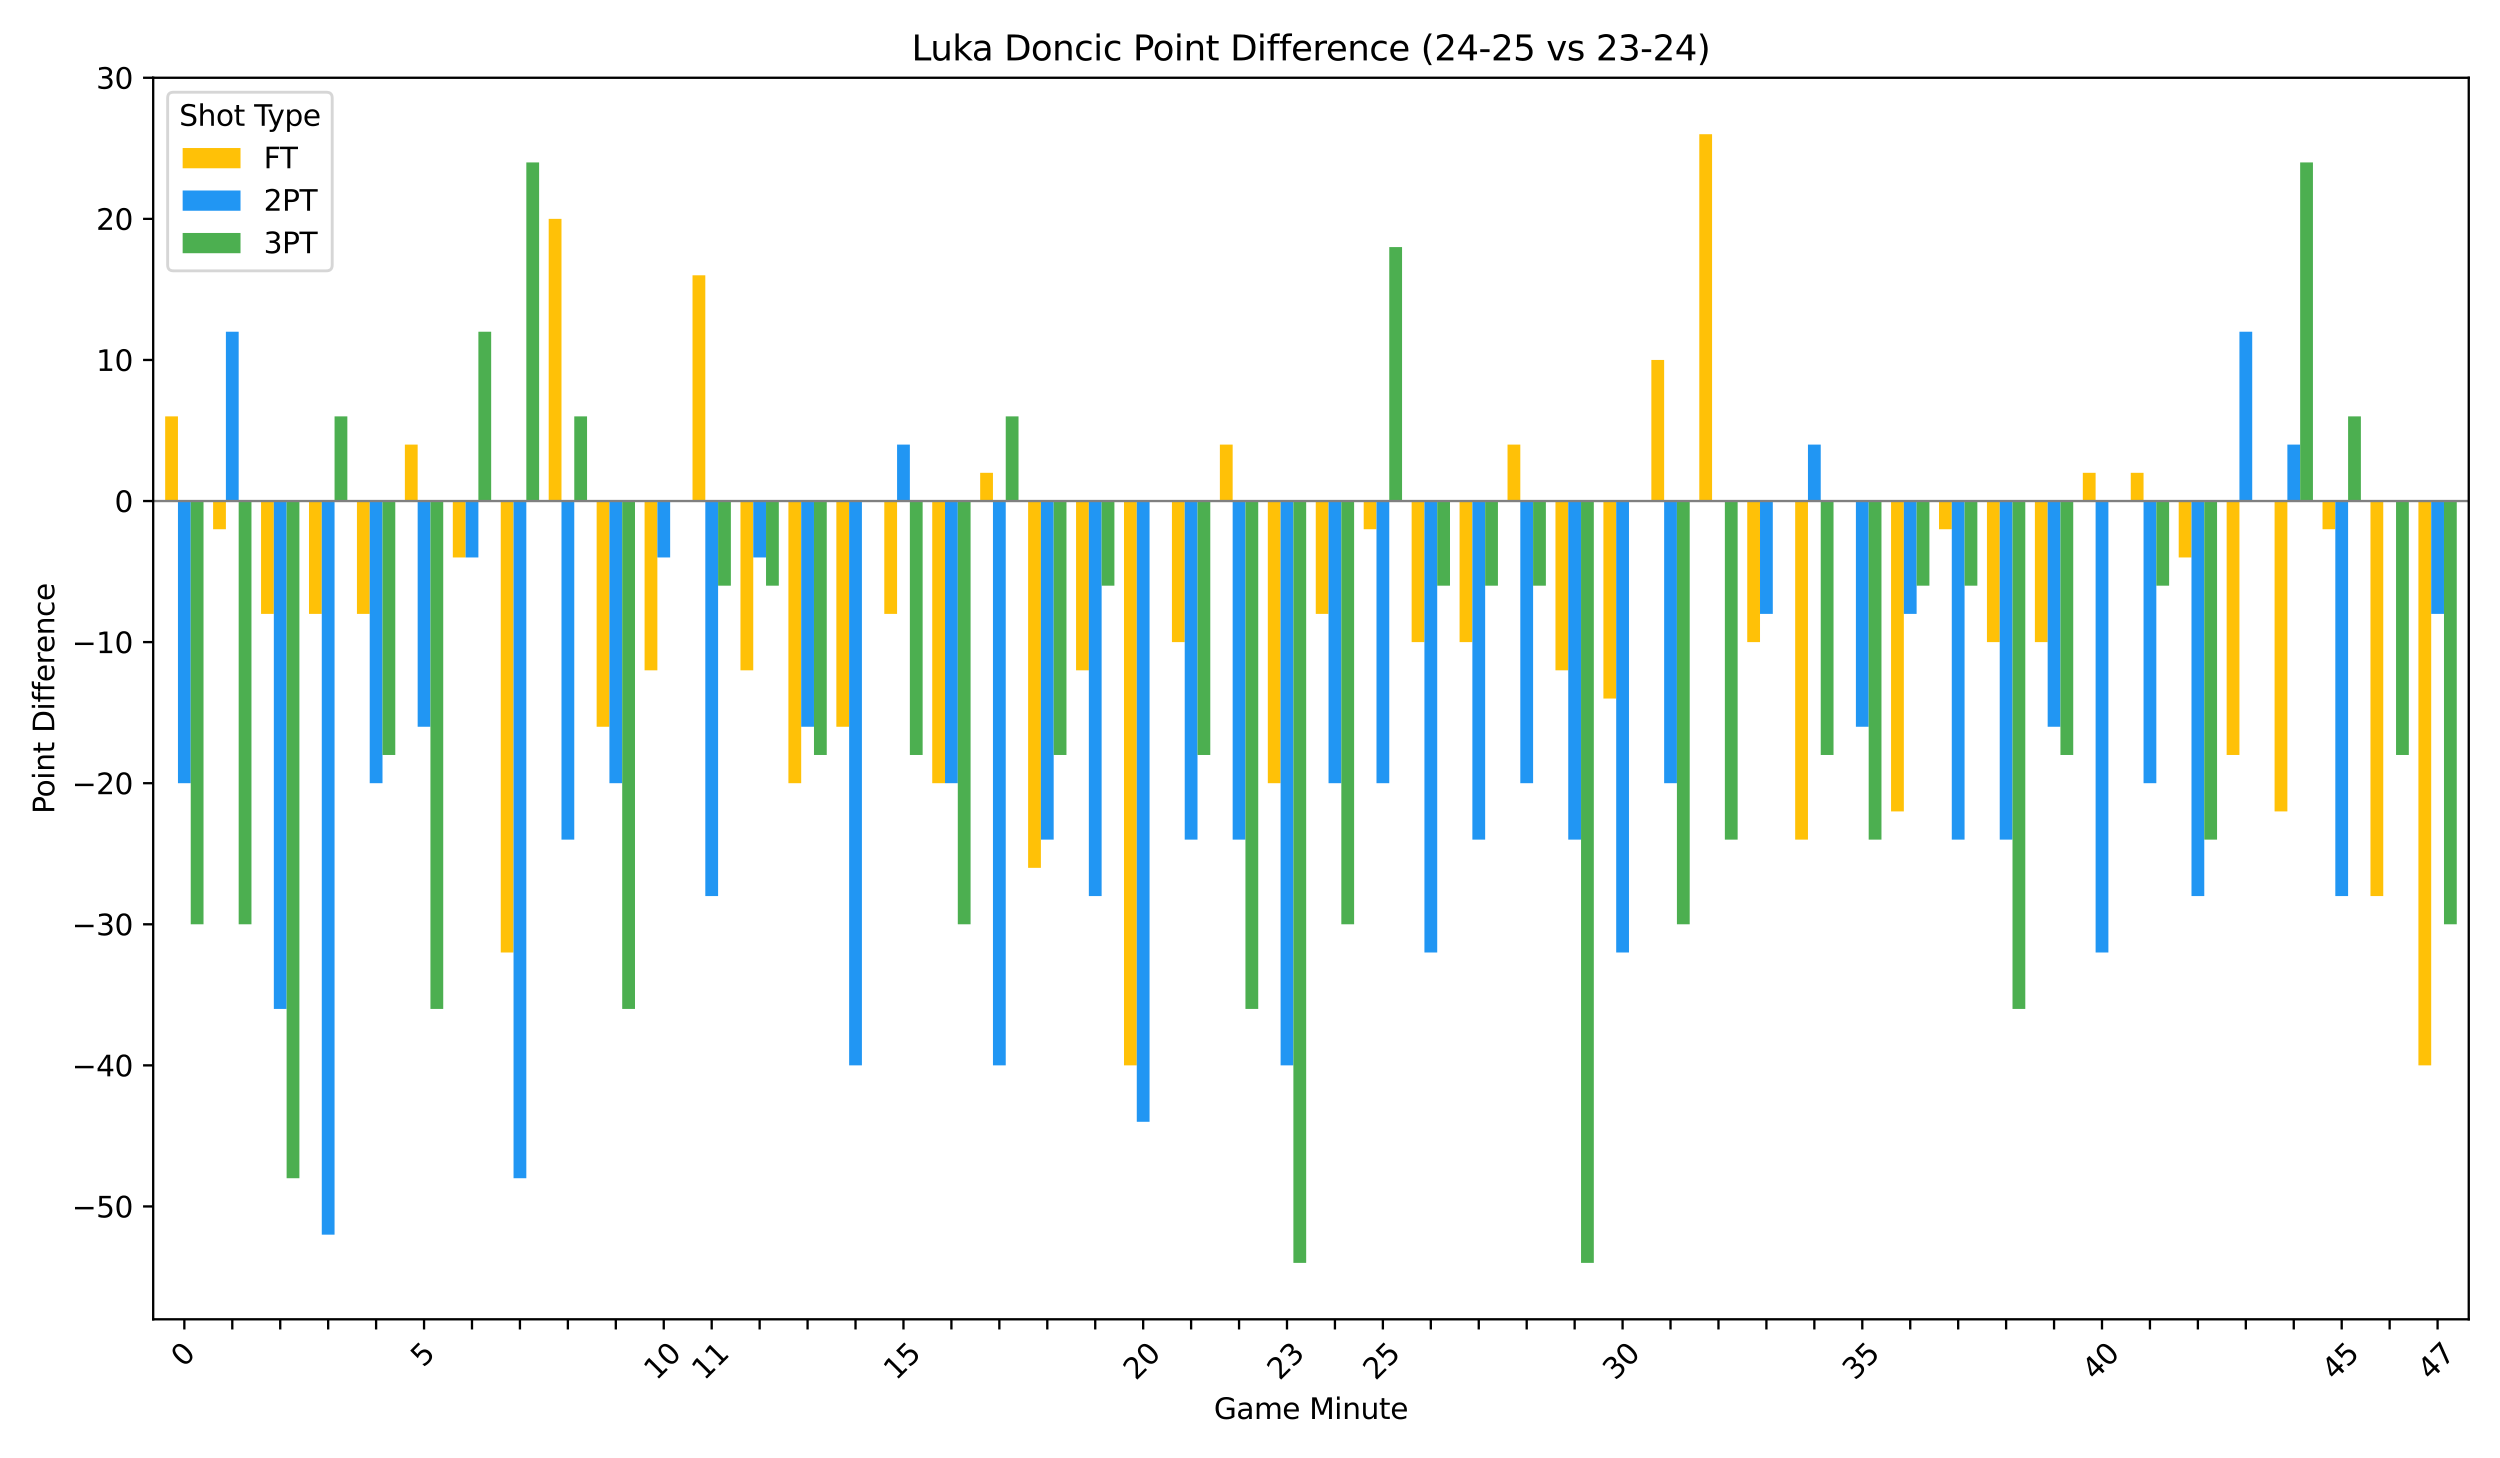 <?xml version="1.0" encoding="utf-8" standalone="no"?>
<!DOCTYPE svg PUBLIC "-//W3C//DTD SVG 1.1//EN"
  "http://www.w3.org/Graphics/SVG/1.1/DTD/svg11.dtd">
<svg xmlns:xlink="http://www.w3.org/1999/xlink" width="864pt" height="504pt" viewBox="0 0 864 504" xmlns="http://www.w3.org/2000/svg" version="1.1">
 <defs>
  <style type="text/css">*{stroke-linejoin: round; stroke-linecap: butt}</style>
 </defs>
 <g id="figure_1">
  <g id="patch_1">
   <path d="M 0 504 
L 864 504 
L 864 0 
L 0 0 
z
" style="fill: #ffffff"/>
  </g>
  <g id="axes_1">
   <g id="patch_2">
    <path d="M 52.94 455.956 
L 853.2 455.956 
L 853.2 26.88 
L 52.94 26.88 
z
" style="fill: #ffffff"/>
   </g>
   <g id="patch_3">
    <path d="M 57.082 173.156 
L 61.5 173.156 
L 61.5 143.901 
L 57.082 143.901 
z
" clip-path="url(#pb2af542c8f)" style="fill: #ffc107"/>
   </g>
   <g id="patch_4">
    <path d="M 73.651 173.156 
L 78.069 173.156 
L 78.069 182.907 
L 73.651 182.907 
z
" clip-path="url(#pb2af542c8f)" style="fill: #ffc107"/>
   </g>
   <g id="patch_5">
    <path d="M 90.219 173.156 
L 94.637 173.156 
L 94.637 212.163 
L 90.219 212.163 
z
" clip-path="url(#pb2af542c8f)" style="fill: #ffc107"/>
   </g>
   <g id="patch_6">
    <path d="M 106.788 173.156 
L 111.206 173.156 
L 111.206 212.163 
L 106.788 212.163 
z
" clip-path="url(#pb2af542c8f)" style="fill: #ffc107"/>
   </g>
   <g id="patch_7">
    <path d="M 123.356 173.156 
L 127.775 173.156 
L 127.775 212.163 
L 123.356 212.163 
z
" clip-path="url(#pb2af542c8f)" style="fill: #ffc107"/>
   </g>
   <g id="patch_8">
    <path d="M 139.925 173.156 
L 144.343 173.156 
L 144.343 153.652 
L 139.925 153.652 
z
" clip-path="url(#pb2af542c8f)" style="fill: #ffc107"/>
   </g>
   <g id="patch_9">
    <path d="M 156.493 173.156 
L 160.912 173.156 
L 160.912 192.659 
L 156.493 192.659 
z
" clip-path="url(#pb2af542c8f)" style="fill: #ffc107"/>
   </g>
   <g id="patch_10">
    <path d="M 173.062 173.156 
L 177.48 173.156 
L 177.48 329.183 
L 173.062 329.183 
z
" clip-path="url(#pb2af542c8f)" style="fill: #ffc107"/>
   </g>
   <g id="patch_11">
    <path d="M 189.63 173.156 
L 194.049 173.156 
L 194.049 75.639 
L 189.63 75.639 
z
" clip-path="url(#pb2af542c8f)" style="fill: #ffc107"/>
   </g>
   <g id="patch_12">
    <path d="M 206.199 173.156 
L 210.617 173.156 
L 210.617 251.169 
L 206.199 251.169 
z
" clip-path="url(#pb2af542c8f)" style="fill: #ffc107"/>
   </g>
   <g id="patch_13">
    <path d="M 222.767 173.156 
L 227.186 173.156 
L 227.186 231.666 
L 222.767 231.666 
z
" clip-path="url(#pb2af542c8f)" style="fill: #ffc107"/>
   </g>
   <g id="patch_14">
    <path d="M 239.336 173.156 
L 243.754 173.156 
L 243.754 95.142 
L 239.336 95.142 
z
" clip-path="url(#pb2af542c8f)" style="fill: #ffc107"/>
   </g>
   <g id="patch_15">
    <path d="M 255.904 173.156 
L 260.323 173.156 
L 260.323 231.666 
L 255.904 231.666 
z
" clip-path="url(#pb2af542c8f)" style="fill: #ffc107"/>
   </g>
   <g id="patch_16">
    <path d="M 272.473 173.156 
L 276.891 173.156 
L 276.891 270.673 
L 272.473 270.673 
z
" clip-path="url(#pb2af542c8f)" style="fill: #ffc107"/>
   </g>
   <g id="patch_17">
    <path d="M 289.042 173.156 
L 293.46 173.156 
L 293.46 251.169 
L 289.042 251.169 
z
" clip-path="url(#pb2af542c8f)" style="fill: #ffc107"/>
   </g>
   <g id="patch_18">
    <path d="M 305.61 173.156 
L 310.028 173.156 
L 310.028 212.163 
L 305.61 212.163 
z
" clip-path="url(#pb2af542c8f)" style="fill: #ffc107"/>
   </g>
   <g id="patch_19">
    <path d="M 322.179 173.156 
L 326.597 173.156 
L 326.597 270.673 
L 322.179 270.673 
z
" clip-path="url(#pb2af542c8f)" style="fill: #ffc107"/>
   </g>
   <g id="patch_20">
    <path d="M 338.747 173.156 
L 343.165 173.156 
L 343.165 163.404 
L 338.747 163.404 
z
" clip-path="url(#pb2af542c8f)" style="fill: #ffc107"/>
   </g>
   <g id="patch_21">
    <path d="M 355.316 173.156 
L 359.734 173.156 
L 359.734 299.928 
L 355.316 299.928 
z
" clip-path="url(#pb2af542c8f)" style="fill: #ffc107"/>
   </g>
   <g id="patch_22">
    <path d="M 371.884 173.156 
L 376.302 173.156 
L 376.302 231.666 
L 371.884 231.666 
z
" clip-path="url(#pb2af542c8f)" style="fill: #ffc107"/>
   </g>
   <g id="patch_23">
    <path d="M 388.453 173.156 
L 392.871 173.156 
L 392.871 368.19 
L 388.453 368.19 
z
" clip-path="url(#pb2af542c8f)" style="fill: #ffc107"/>
   </g>
   <g id="patch_24">
    <path d="M 405.021 173.156 
L 409.44 173.156 
L 409.44 221.914 
L 405.021 221.914 
z
" clip-path="url(#pb2af542c8f)" style="fill: #ffc107"/>
   </g>
   <g id="patch_25">
    <path d="M 421.59 173.156 
L 426.008 173.156 
L 426.008 153.652 
L 421.59 153.652 
z
" clip-path="url(#pb2af542c8f)" style="fill: #ffc107"/>
   </g>
   <g id="patch_26">
    <path d="M 438.158 173.156 
L 442.577 173.156 
L 442.577 270.673 
L 438.158 270.673 
z
" clip-path="url(#pb2af542c8f)" style="fill: #ffc107"/>
   </g>
   <g id="patch_27">
    <path d="M 454.727 173.156 
L 459.145 173.156 
L 459.145 212.163 
L 454.727 212.163 
z
" clip-path="url(#pb2af542c8f)" style="fill: #ffc107"/>
   </g>
   <g id="patch_28">
    <path d="M 471.295 173.156 
L 475.714 173.156 
L 475.714 182.907 
L 471.295 182.907 
z
" clip-path="url(#pb2af542c8f)" style="fill: #ffc107"/>
   </g>
   <g id="patch_29">
    <path d="M 487.864 173.156 
L 492.282 173.156 
L 492.282 221.914 
L 487.864 221.914 
z
" clip-path="url(#pb2af542c8f)" style="fill: #ffc107"/>
   </g>
   <g id="patch_30">
    <path d="M 504.432 173.156 
L 508.851 173.156 
L 508.851 221.914 
L 504.432 221.914 
z
" clip-path="url(#pb2af542c8f)" style="fill: #ffc107"/>
   </g>
   <g id="patch_31">
    <path d="M 521.001 173.156 
L 525.419 173.156 
L 525.419 153.652 
L 521.001 153.652 
z
" clip-path="url(#pb2af542c8f)" style="fill: #ffc107"/>
   </g>
   <g id="patch_32">
    <path d="M 537.57 173.156 
L 541.988 173.156 
L 541.988 231.666 
L 537.57 231.666 
z
" clip-path="url(#pb2af542c8f)" style="fill: #ffc107"/>
   </g>
   <g id="patch_33">
    <path d="M 554.138 173.156 
L 558.556 173.156 
L 558.556 241.418 
L 554.138 241.418 
z
" clip-path="url(#pb2af542c8f)" style="fill: #ffc107"/>
   </g>
   <g id="patch_34">
    <path d="M 570.707 173.156 
L 575.125 173.156 
L 575.125 124.397 
L 570.707 124.397 
z
" clip-path="url(#pb2af542c8f)" style="fill: #ffc107"/>
   </g>
   <g id="patch_35">
    <path d="M 587.275 173.156 
L 591.693 173.156 
L 591.693 46.383 
L 587.275 46.383 
z
" clip-path="url(#pb2af542c8f)" style="fill: #ffc107"/>
   </g>
   <g id="patch_36">
    <path d="M 603.844 173.156 
L 608.262 173.156 
L 608.262 221.914 
L 603.844 221.914 
z
" clip-path="url(#pb2af542c8f)" style="fill: #ffc107"/>
   </g>
   <g id="patch_37">
    <path d="M 620.412 173.156 
L 624.83 173.156 
L 624.83 290.176 
L 620.412 290.176 
z
" clip-path="url(#pb2af542c8f)" style="fill: #ffc107"/>
   </g>
   <g id="patch_38">
    <path d="M 636.981 173.156 
L 641.399 173.156 
L 641.399 173.156 
L 636.981 173.156 
z
" clip-path="url(#pb2af542c8f)" style="fill: #ffc107"/>
   </g>
   <g id="patch_39">
    <path d="M 653.549 173.156 
L 657.967 173.156 
L 657.967 280.425 
L 653.549 280.425 
z
" clip-path="url(#pb2af542c8f)" style="fill: #ffc107"/>
   </g>
   <g id="patch_40">
    <path d="M 670.118 173.156 
L 674.536 173.156 
L 674.536 182.907 
L 670.118 182.907 
z
" clip-path="url(#pb2af542c8f)" style="fill: #ffc107"/>
   </g>
   <g id="patch_41">
    <path d="M 686.686 173.156 
L 691.105 173.156 
L 691.105 221.914 
L 686.686 221.914 
z
" clip-path="url(#pb2af542c8f)" style="fill: #ffc107"/>
   </g>
   <g id="patch_42">
    <path d="M 703.255 173.156 
L 707.673 173.156 
L 707.673 221.914 
L 703.255 221.914 
z
" clip-path="url(#pb2af542c8f)" style="fill: #ffc107"/>
   </g>
   <g id="patch_43">
    <path d="M 719.823 173.156 
L 724.242 173.156 
L 724.242 163.404 
L 719.823 163.404 
z
" clip-path="url(#pb2af542c8f)" style="fill: #ffc107"/>
   </g>
   <g id="patch_44">
    <path d="M 736.392 173.156 
L 740.81 173.156 
L 740.81 163.404 
L 736.392 163.404 
z
" clip-path="url(#pb2af542c8f)" style="fill: #ffc107"/>
   </g>
   <g id="patch_45">
    <path d="M 752.96 173.156 
L 757.379 173.156 
L 757.379 192.659 
L 752.96 192.659 
z
" clip-path="url(#pb2af542c8f)" style="fill: #ffc107"/>
   </g>
   <g id="patch_46">
    <path d="M 769.529 173.156 
L 773.947 173.156 
L 773.947 260.921 
L 769.529 260.921 
z
" clip-path="url(#pb2af542c8f)" style="fill: #ffc107"/>
   </g>
   <g id="patch_47">
    <path d="M 786.097 173.156 
L 790.516 173.156 
L 790.516 280.425 
L 786.097 280.425 
z
" clip-path="url(#pb2af542c8f)" style="fill: #ffc107"/>
   </g>
   <g id="patch_48">
    <path d="M 802.666 173.156 
L 807.084 173.156 
L 807.084 182.907 
L 802.666 182.907 
z
" clip-path="url(#pb2af542c8f)" style="fill: #ffc107"/>
   </g>
   <g id="patch_49">
    <path d="M 819.235 173.156 
L 823.653 173.156 
L 823.653 309.68 
L 819.235 309.68 
z
" clip-path="url(#pb2af542c8f)" style="fill: #ffc107"/>
   </g>
   <g id="patch_50">
    <path d="M 835.803 173.156 
L 840.221 173.156 
L 840.221 368.19 
L 835.803 368.19 
z
" clip-path="url(#pb2af542c8f)" style="fill: #ffc107"/>
   </g>
   <g id="patch_51">
    <path d="M 61.5 173.156 
L 65.919 173.156 
L 65.919 270.673 
L 61.5 270.673 
z
" clip-path="url(#pb2af542c8f)" style="fill: #2196f3"/>
   </g>
   <g id="patch_52">
    <path d="M 78.069 173.156 
L 82.487 173.156 
L 82.487 114.645 
L 78.069 114.645 
z
" clip-path="url(#pb2af542c8f)" style="fill: #2196f3"/>
   </g>
   <g id="patch_53">
    <path d="M 94.637 173.156 
L 99.056 173.156 
L 99.056 348.687 
L 94.637 348.687 
z
" clip-path="url(#pb2af542c8f)" style="fill: #2196f3"/>
   </g>
   <g id="patch_54">
    <path d="M 111.206 173.156 
L 115.624 173.156 
L 115.624 426.7 
L 111.206 426.7 
z
" clip-path="url(#pb2af542c8f)" style="fill: #2196f3"/>
   </g>
   <g id="patch_55">
    <path d="M 127.775 173.156 
L 132.193 173.156 
L 132.193 270.673 
L 127.775 270.673 
z
" clip-path="url(#pb2af542c8f)" style="fill: #2196f3"/>
   </g>
   <g id="patch_56">
    <path d="M 144.343 173.156 
L 148.761 173.156 
L 148.761 251.169 
L 144.343 251.169 
z
" clip-path="url(#pb2af542c8f)" style="fill: #2196f3"/>
   </g>
   <g id="patch_57">
    <path d="M 160.912 173.156 
L 165.33 173.156 
L 165.33 192.659 
L 160.912 192.659 
z
" clip-path="url(#pb2af542c8f)" style="fill: #2196f3"/>
   </g>
   <g id="patch_58">
    <path d="M 177.48 173.156 
L 181.898 173.156 
L 181.898 407.197 
L 177.48 407.197 
z
" clip-path="url(#pb2af542c8f)" style="fill: #2196f3"/>
   </g>
   <g id="patch_59">
    <path d="M 194.049 173.156 
L 198.467 173.156 
L 198.467 290.176 
L 194.049 290.176 
z
" clip-path="url(#pb2af542c8f)" style="fill: #2196f3"/>
   </g>
   <g id="patch_60">
    <path d="M 210.617 173.156 
L 215.035 173.156 
L 215.035 270.673 
L 210.617 270.673 
z
" clip-path="url(#pb2af542c8f)" style="fill: #2196f3"/>
   </g>
   <g id="patch_61">
    <path d="M 227.186 173.156 
L 231.604 173.156 
L 231.604 192.659 
L 227.186 192.659 
z
" clip-path="url(#pb2af542c8f)" style="fill: #2196f3"/>
   </g>
   <g id="patch_62">
    <path d="M 243.754 173.156 
L 248.173 173.156 
L 248.173 309.68 
L 243.754 309.68 
z
" clip-path="url(#pb2af542c8f)" style="fill: #2196f3"/>
   </g>
   <g id="patch_63">
    <path d="M 260.323 173.156 
L 264.741 173.156 
L 264.741 192.659 
L 260.323 192.659 
z
" clip-path="url(#pb2af542c8f)" style="fill: #2196f3"/>
   </g>
   <g id="patch_64">
    <path d="M 276.891 173.156 
L 281.31 173.156 
L 281.31 251.169 
L 276.891 251.169 
z
" clip-path="url(#pb2af542c8f)" style="fill: #2196f3"/>
   </g>
   <g id="patch_65">
    <path d="M 293.46 173.156 
L 297.878 173.156 
L 297.878 368.19 
L 293.46 368.19 
z
" clip-path="url(#pb2af542c8f)" style="fill: #2196f3"/>
   </g>
   <g id="patch_66">
    <path d="M 310.028 173.156 
L 314.447 173.156 
L 314.447 153.652 
L 310.028 153.652 
z
" clip-path="url(#pb2af542c8f)" style="fill: #2196f3"/>
   </g>
   <g id="patch_67">
    <path d="M 326.597 173.156 
L 331.015 173.156 
L 331.015 270.673 
L 326.597 270.673 
z
" clip-path="url(#pb2af542c8f)" style="fill: #2196f3"/>
   </g>
   <g id="patch_68">
    <path d="M 343.165 173.156 
L 347.584 173.156 
L 347.584 368.19 
L 343.165 368.19 
z
" clip-path="url(#pb2af542c8f)" style="fill: #2196f3"/>
   </g>
   <g id="patch_69">
    <path d="M 359.734 173.156 
L 364.152 173.156 
L 364.152 290.176 
L 359.734 290.176 
z
" clip-path="url(#pb2af542c8f)" style="fill: #2196f3"/>
   </g>
   <g id="patch_70">
    <path d="M 376.302 173.156 
L 380.721 173.156 
L 380.721 309.68 
L 376.302 309.68 
z
" clip-path="url(#pb2af542c8f)" style="fill: #2196f3"/>
   </g>
   <g id="patch_71">
    <path d="M 392.871 173.156 
L 397.289 173.156 
L 397.289 387.694 
L 392.871 387.694 
z
" clip-path="url(#pb2af542c8f)" style="fill: #2196f3"/>
   </g>
   <g id="patch_72">
    <path d="M 409.44 173.156 
L 413.858 173.156 
L 413.858 290.176 
L 409.44 290.176 
z
" clip-path="url(#pb2af542c8f)" style="fill: #2196f3"/>
   </g>
   <g id="patch_73">
    <path d="M 426.008 173.156 
L 430.426 173.156 
L 430.426 290.176 
L 426.008 290.176 
z
" clip-path="url(#pb2af542c8f)" style="fill: #2196f3"/>
   </g>
   <g id="patch_74">
    <path d="M 442.577 173.156 
L 446.995 173.156 
L 446.995 368.19 
L 442.577 368.19 
z
" clip-path="url(#pb2af542c8f)" style="fill: #2196f3"/>
   </g>
   <g id="patch_75">
    <path d="M 459.145 173.156 
L 463.563 173.156 
L 463.563 270.673 
L 459.145 270.673 
z
" clip-path="url(#pb2af542c8f)" style="fill: #2196f3"/>
   </g>
   <g id="patch_76">
    <path d="M 475.714 173.156 
L 480.132 173.156 
L 480.132 270.673 
L 475.714 270.673 
z
" clip-path="url(#pb2af542c8f)" style="fill: #2196f3"/>
   </g>
   <g id="patch_77">
    <path d="M 492.282 173.156 
L 496.7 173.156 
L 496.7 329.183 
L 492.282 329.183 
z
" clip-path="url(#pb2af542c8f)" style="fill: #2196f3"/>
   </g>
   <g id="patch_78">
    <path d="M 508.851 173.156 
L 513.269 173.156 
L 513.269 290.176 
L 508.851 290.176 
z
" clip-path="url(#pb2af542c8f)" style="fill: #2196f3"/>
   </g>
   <g id="patch_79">
    <path d="M 525.419 173.156 
L 529.838 173.156 
L 529.838 270.673 
L 525.419 270.673 
z
" clip-path="url(#pb2af542c8f)" style="fill: #2196f3"/>
   </g>
   <g id="patch_80">
    <path d="M 541.988 173.156 
L 546.406 173.156 
L 546.406 290.176 
L 541.988 290.176 
z
" clip-path="url(#pb2af542c8f)" style="fill: #2196f3"/>
   </g>
   <g id="patch_81">
    <path d="M 558.556 173.156 
L 562.975 173.156 
L 562.975 329.183 
L 558.556 329.183 
z
" clip-path="url(#pb2af542c8f)" style="fill: #2196f3"/>
   </g>
   <g id="patch_82">
    <path d="M 575.125 173.156 
L 579.543 173.156 
L 579.543 270.673 
L 575.125 270.673 
z
" clip-path="url(#pb2af542c8f)" style="fill: #2196f3"/>
   </g>
   <g id="patch_83">
    <path d="M 591.693 173.156 
L 596.112 173.156 
L 596.112 173.156 
L 591.693 173.156 
z
" clip-path="url(#pb2af542c8f)" style="fill: #2196f3"/>
   </g>
   <g id="patch_84">
    <path d="M 608.262 173.156 
L 612.68 173.156 
L 612.68 212.163 
L 608.262 212.163 
z
" clip-path="url(#pb2af542c8f)" style="fill: #2196f3"/>
   </g>
   <g id="patch_85">
    <path d="M 624.83 173.156 
L 629.249 173.156 
L 629.249 153.652 
L 624.83 153.652 
z
" clip-path="url(#pb2af542c8f)" style="fill: #2196f3"/>
   </g>
   <g id="patch_86">
    <path d="M 641.399 173.156 
L 645.817 173.156 
L 645.817 251.169 
L 641.399 251.169 
z
" clip-path="url(#pb2af542c8f)" style="fill: #2196f3"/>
   </g>
   <g id="patch_87">
    <path d="M 657.967 173.156 
L 662.386 173.156 
L 662.386 212.163 
L 657.967 212.163 
z
" clip-path="url(#pb2af542c8f)" style="fill: #2196f3"/>
   </g>
   <g id="patch_88">
    <path d="M 674.536 173.156 
L 678.954 173.156 
L 678.954 290.176 
L 674.536 290.176 
z
" clip-path="url(#pb2af542c8f)" style="fill: #2196f3"/>
   </g>
   <g id="patch_89">
    <path d="M 691.105 173.156 
L 695.523 173.156 
L 695.523 290.176 
L 691.105 290.176 
z
" clip-path="url(#pb2af542c8f)" style="fill: #2196f3"/>
   </g>
   <g id="patch_90">
    <path d="M 707.673 173.156 
L 712.091 173.156 
L 712.091 251.169 
L 707.673 251.169 
z
" clip-path="url(#pb2af542c8f)" style="fill: #2196f3"/>
   </g>
   <g id="patch_91">
    <path d="M 724.242 173.156 
L 728.66 173.156 
L 728.66 329.183 
L 724.242 329.183 
z
" clip-path="url(#pb2af542c8f)" style="fill: #2196f3"/>
   </g>
   <g id="patch_92">
    <path d="M 740.81 173.156 
L 745.228 173.156 
L 745.228 270.673 
L 740.81 270.673 
z
" clip-path="url(#pb2af542c8f)" style="fill: #2196f3"/>
   </g>
   <g id="patch_93">
    <path d="M 757.379 173.156 
L 761.797 173.156 
L 761.797 309.68 
L 757.379 309.68 
z
" clip-path="url(#pb2af542c8f)" style="fill: #2196f3"/>
   </g>
   <g id="patch_94">
    <path d="M 773.947 173.156 
L 778.365 173.156 
L 778.365 114.645 
L 773.947 114.645 
z
" clip-path="url(#pb2af542c8f)" style="fill: #2196f3"/>
   </g>
   <g id="patch_95">
    <path d="M 790.516 173.156 
L 794.934 173.156 
L 794.934 153.652 
L 790.516 153.652 
z
" clip-path="url(#pb2af542c8f)" style="fill: #2196f3"/>
   </g>
   <g id="patch_96">
    <path d="M 807.084 173.156 
L 811.503 173.156 
L 811.503 309.68 
L 807.084 309.68 
z
" clip-path="url(#pb2af542c8f)" style="fill: #2196f3"/>
   </g>
   <g id="patch_97">
    <path d="M 823.653 173.156 
L 828.071 173.156 
L 828.071 173.156 
L 823.653 173.156 
z
" clip-path="url(#pb2af542c8f)" style="fill: #2196f3"/>
   </g>
   <g id="patch_98">
    <path d="M 840.221 173.156 
L 844.64 173.156 
L 844.64 212.163 
L 840.221 212.163 
z
" clip-path="url(#pb2af542c8f)" style="fill: #2196f3"/>
   </g>
   <g id="patch_99">
    <path d="M 65.919 173.156 
L 70.337 173.156 
L 70.337 319.432 
L 65.919 319.432 
z
" clip-path="url(#pb2af542c8f)" style="fill: #4caf50"/>
   </g>
   <g id="patch_100">
    <path d="M 82.487 173.156 
L 86.905 173.156 
L 86.905 319.432 
L 82.487 319.432 
z
" clip-path="url(#pb2af542c8f)" style="fill: #4caf50"/>
   </g>
   <g id="patch_101">
    <path d="M 99.056 173.156 
L 103.474 173.156 
L 103.474 407.197 
L 99.056 407.197 
z
" clip-path="url(#pb2af542c8f)" style="fill: #4caf50"/>
   </g>
   <g id="patch_102">
    <path d="M 115.624 173.156 
L 120.043 173.156 
L 120.043 143.901 
L 115.624 143.901 
z
" clip-path="url(#pb2af542c8f)" style="fill: #4caf50"/>
   </g>
   <g id="patch_103">
    <path d="M 132.193 173.156 
L 136.611 173.156 
L 136.611 260.921 
L 132.193 260.921 
z
" clip-path="url(#pb2af542c8f)" style="fill: #4caf50"/>
   </g>
   <g id="patch_104">
    <path d="M 148.761 173.156 
L 153.18 173.156 
L 153.18 348.687 
L 148.761 348.687 
z
" clip-path="url(#pb2af542c8f)" style="fill: #4caf50"/>
   </g>
   <g id="patch_105">
    <path d="M 165.33 173.156 
L 169.748 173.156 
L 169.748 114.645 
L 165.33 114.645 
z
" clip-path="url(#pb2af542c8f)" style="fill: #4caf50"/>
   </g>
   <g id="patch_106">
    <path d="M 181.898 173.156 
L 186.317 173.156 
L 186.317 56.135 
L 181.898 56.135 
z
" clip-path="url(#pb2af542c8f)" style="fill: #4caf50"/>
   </g>
   <g id="patch_107">
    <path d="M 198.467 173.156 
L 202.885 173.156 
L 202.885 143.901 
L 198.467 143.901 
z
" clip-path="url(#pb2af542c8f)" style="fill: #4caf50"/>
   </g>
   <g id="patch_108">
    <path d="M 215.035 173.156 
L 219.454 173.156 
L 219.454 348.687 
L 215.035 348.687 
z
" clip-path="url(#pb2af542c8f)" style="fill: #4caf50"/>
   </g>
   <g id="patch_109">
    <path d="M 231.604 173.156 
L 236.022 173.156 
L 236.022 173.156 
L 231.604 173.156 
z
" clip-path="url(#pb2af542c8f)" style="fill: #4caf50"/>
   </g>
   <g id="patch_110">
    <path d="M 248.173 173.156 
L 252.591 173.156 
L 252.591 202.411 
L 248.173 202.411 
z
" clip-path="url(#pb2af542c8f)" style="fill: #4caf50"/>
   </g>
   <g id="patch_111">
    <path d="M 264.741 173.156 
L 269.159 173.156 
L 269.159 202.411 
L 264.741 202.411 
z
" clip-path="url(#pb2af542c8f)" style="fill: #4caf50"/>
   </g>
   <g id="patch_112">
    <path d="M 281.31 173.156 
L 285.728 173.156 
L 285.728 260.921 
L 281.31 260.921 
z
" clip-path="url(#pb2af542c8f)" style="fill: #4caf50"/>
   </g>
   <g id="patch_113">
    <path d="M 297.878 173.156 
L 302.296 173.156 
L 302.296 173.156 
L 297.878 173.156 
z
" clip-path="url(#pb2af542c8f)" style="fill: #4caf50"/>
   </g>
   <g id="patch_114">
    <path d="M 314.447 173.156 
L 318.865 173.156 
L 318.865 260.921 
L 314.447 260.921 
z
" clip-path="url(#pb2af542c8f)" style="fill: #4caf50"/>
   </g>
   <g id="patch_115">
    <path d="M 331.015 173.156 
L 335.433 173.156 
L 335.433 319.432 
L 331.015 319.432 
z
" clip-path="url(#pb2af542c8f)" style="fill: #4caf50"/>
   </g>
   <g id="patch_116">
    <path d="M 347.584 173.156 
L 352.002 173.156 
L 352.002 143.901 
L 347.584 143.901 
z
" clip-path="url(#pb2af542c8f)" style="fill: #4caf50"/>
   </g>
   <g id="patch_117">
    <path d="M 364.152 173.156 
L 368.57 173.156 
L 368.57 260.921 
L 364.152 260.921 
z
" clip-path="url(#pb2af542c8f)" style="fill: #4caf50"/>
   </g>
   <g id="patch_118">
    <path d="M 380.721 173.156 
L 385.139 173.156 
L 385.139 202.411 
L 380.721 202.411 
z
" clip-path="url(#pb2af542c8f)" style="fill: #4caf50"/>
   </g>
   <g id="patch_119">
    <path d="M 397.289 173.156 
L 401.708 173.156 
L 401.708 173.156 
L 397.289 173.156 
z
" clip-path="url(#pb2af542c8f)" style="fill: #4caf50"/>
   </g>
   <g id="patch_120">
    <path d="M 413.858 173.156 
L 418.276 173.156 
L 418.276 260.921 
L 413.858 260.921 
z
" clip-path="url(#pb2af542c8f)" style="fill: #4caf50"/>
   </g>
   <g id="patch_121">
    <path d="M 430.426 173.156 
L 434.845 173.156 
L 434.845 348.687 
L 430.426 348.687 
z
" clip-path="url(#pb2af542c8f)" style="fill: #4caf50"/>
   </g>
   <g id="patch_122">
    <path d="M 446.995 173.156 
L 451.413 173.156 
L 451.413 436.452 
L 446.995 436.452 
z
" clip-path="url(#pb2af542c8f)" style="fill: #4caf50"/>
   </g>
   <g id="patch_123">
    <path d="M 463.563 173.156 
L 467.982 173.156 
L 467.982 319.432 
L 463.563 319.432 
z
" clip-path="url(#pb2af542c8f)" style="fill: #4caf50"/>
   </g>
   <g id="patch_124">
    <path d="M 480.132 173.156 
L 484.55 173.156 
L 484.55 85.39 
L 480.132 85.39 
z
" clip-path="url(#pb2af542c8f)" style="fill: #4caf50"/>
   </g>
   <g id="patch_125">
    <path d="M 496.7 173.156 
L 501.119 173.156 
L 501.119 202.411 
L 496.7 202.411 
z
" clip-path="url(#pb2af542c8f)" style="fill: #4caf50"/>
   </g>
   <g id="patch_126">
    <path d="M 513.269 173.156 
L 517.687 173.156 
L 517.687 202.411 
L 513.269 202.411 
z
" clip-path="url(#pb2af542c8f)" style="fill: #4caf50"/>
   </g>
   <g id="patch_127">
    <path d="M 529.838 173.156 
L 534.256 173.156 
L 534.256 202.411 
L 529.838 202.411 
z
" clip-path="url(#pb2af542c8f)" style="fill: #4caf50"/>
   </g>
   <g id="patch_128">
    <path d="M 546.406 173.156 
L 550.824 173.156 
L 550.824 436.452 
L 546.406 436.452 
z
" clip-path="url(#pb2af542c8f)" style="fill: #4caf50"/>
   </g>
   <g id="patch_129">
    <path d="M 562.975 173.156 
L 567.393 173.156 
L 567.393 173.156 
L 562.975 173.156 
z
" clip-path="url(#pb2af542c8f)" style="fill: #4caf50"/>
   </g>
   <g id="patch_130">
    <path d="M 579.543 173.156 
L 583.961 173.156 
L 583.961 319.432 
L 579.543 319.432 
z
" clip-path="url(#pb2af542c8f)" style="fill: #4caf50"/>
   </g>
   <g id="patch_131">
    <path d="M 596.112 173.156 
L 600.53 173.156 
L 600.53 290.176 
L 596.112 290.176 
z
" clip-path="url(#pb2af542c8f)" style="fill: #4caf50"/>
   </g>
   <g id="patch_132">
    <path d="M 612.68 173.156 
L 617.098 173.156 
L 617.098 173.156 
L 612.68 173.156 
z
" clip-path="url(#pb2af542c8f)" style="fill: #4caf50"/>
   </g>
   <g id="patch_133">
    <path d="M 629.249 173.156 
L 633.667 173.156 
L 633.667 260.921 
L 629.249 260.921 
z
" clip-path="url(#pb2af542c8f)" style="fill: #4caf50"/>
   </g>
   <g id="patch_134">
    <path d="M 645.817 173.156 
L 650.236 173.156 
L 650.236 290.176 
L 645.817 290.176 
z
" clip-path="url(#pb2af542c8f)" style="fill: #4caf50"/>
   </g>
   <g id="patch_135">
    <path d="M 662.386 173.156 
L 666.804 173.156 
L 666.804 202.411 
L 662.386 202.411 
z
" clip-path="url(#pb2af542c8f)" style="fill: #4caf50"/>
   </g>
   <g id="patch_136">
    <path d="M 678.954 173.156 
L 683.373 173.156 
L 683.373 202.411 
L 678.954 202.411 
z
" clip-path="url(#pb2af542c8f)" style="fill: #4caf50"/>
   </g>
   <g id="patch_137">
    <path d="M 695.523 173.156 
L 699.941 173.156 
L 699.941 348.687 
L 695.523 348.687 
z
" clip-path="url(#pb2af542c8f)" style="fill: #4caf50"/>
   </g>
   <g id="patch_138">
    <path d="M 712.091 173.156 
L 716.51 173.156 
L 716.51 260.921 
L 712.091 260.921 
z
" clip-path="url(#pb2af542c8f)" style="fill: #4caf50"/>
   </g>
   <g id="patch_139">
    <path d="M 728.66 173.156 
L 733.078 173.156 
L 733.078 173.156 
L 728.66 173.156 
z
" clip-path="url(#pb2af542c8f)" style="fill: #4caf50"/>
   </g>
   <g id="patch_140">
    <path d="M 745.228 173.156 
L 749.647 173.156 
L 749.647 202.411 
L 745.228 202.411 
z
" clip-path="url(#pb2af542c8f)" style="fill: #4caf50"/>
   </g>
   <g id="patch_141">
    <path d="M 761.797 173.156 
L 766.215 173.156 
L 766.215 290.176 
L 761.797 290.176 
z
" clip-path="url(#pb2af542c8f)" style="fill: #4caf50"/>
   </g>
   <g id="patch_142">
    <path d="M 778.365 173.156 
L 782.784 173.156 
L 782.784 173.156 
L 778.365 173.156 
z
" clip-path="url(#pb2af542c8f)" style="fill: #4caf50"/>
   </g>
   <g id="patch_143">
    <path d="M 794.934 173.156 
L 799.352 173.156 
L 799.352 56.135 
L 794.934 56.135 
z
" clip-path="url(#pb2af542c8f)" style="fill: #4caf50"/>
   </g>
   <g id="patch_144">
    <path d="M 811.503 173.156 
L 815.921 173.156 
L 815.921 143.901 
L 811.503 143.901 
z
" clip-path="url(#pb2af542c8f)" style="fill: #4caf50"/>
   </g>
   <g id="patch_145">
    <path d="M 828.071 173.156 
L 832.489 173.156 
L 832.489 260.921 
L 828.071 260.921 
z
" clip-path="url(#pb2af542c8f)" style="fill: #4caf50"/>
   </g>
   <g id="patch_146">
    <path d="M 844.64 173.156 
L 849.058 173.156 
L 849.058 319.432 
L 844.64 319.432 
z
" clip-path="url(#pb2af542c8f)" style="fill: #4caf50"/>
   </g>
   <g id="matplotlib.axis_1">
    <g id="xtick_1">
     <g id="line2d_1">
      <defs>
       <path id="md1217fd4bc" d="M 0 0 
L 0 3.5 
" style="stroke: #000000; stroke-width: 0.8"/>
      </defs>
      <g>
       <use xlink:href="#md1217fd4bc" x="63.71" y="455.956" style="stroke: #000000; stroke-width: 0.8"/>
      </g>
     </g>
     <g id="text_1">
      <!-- 0 -->
      <g transform="translate(63.411 472.827) rotate(-45) scale(0.1 -0.1)">
       <defs>
        <path id="DejaVuSans-30" d="M 2034 4250 
Q 1547 4250 1301 3770 
Q 1056 3291 1056 2328 
Q 1056 1369 1301 889 
Q 1547 409 2034 409 
Q 2525 409 2770 889 
Q 3016 1369 3016 2328 
Q 3016 3291 2770 3770 
Q 2525 4250 2034 4250 
z
M 2034 4750 
Q 2819 4750 3233 4129 
Q 3647 3509 3647 2328 
Q 3647 1150 3233 529 
Q 2819 -91 2034 -91 
Q 1250 -91 836 529 
Q 422 1150 422 2328 
Q 422 3509 836 4129 
Q 1250 4750 2034 4750 
z
" transform="scale(0.016)"/>
       </defs>
       <use xlink:href="#DejaVuSans-30"/>
      </g>
     </g>
    </g>
    <g id="xtick_2">
     <g id="line2d_2">
      <g>
       <use xlink:href="#md1217fd4bc" x="80.278" y="455.956" style="stroke: #000000; stroke-width: 0.8"/>
      </g>
     </g>
    </g>
    <g id="xtick_3">
     <g id="line2d_3">
      <g>
       <use xlink:href="#md1217fd4bc" x="96.847" y="455.956" style="stroke: #000000; stroke-width: 0.8"/>
      </g>
     </g>
    </g>
    <g id="xtick_4">
     <g id="line2d_4">
      <g>
       <use xlink:href="#md1217fd4bc" x="113.415" y="455.956" style="stroke: #000000; stroke-width: 0.8"/>
      </g>
     </g>
    </g>
    <g id="xtick_5">
     <g id="line2d_5">
      <g>
       <use xlink:href="#md1217fd4bc" x="129.984" y="455.956" style="stroke: #000000; stroke-width: 0.8"/>
      </g>
     </g>
    </g>
    <g id="xtick_6">
     <g id="line2d_6">
      <g>
       <use xlink:href="#md1217fd4bc" x="146.552" y="455.956" style="stroke: #000000; stroke-width: 0.8"/>
      </g>
     </g>
     <g id="text_2">
      <!-- 5 -->
      <g transform="translate(146.254 472.827) rotate(-45) scale(0.1 -0.1)">
       <defs>
        <path id="DejaVuSans-35" d="M 691 4666 
L 3169 4666 
L 3169 4134 
L 1269 4134 
L 1269 2991 
Q 1406 3038 1543 3061 
Q 1681 3084 1819 3084 
Q 2600 3084 3056 2656 
Q 3513 2228 3513 1497 
Q 3513 744 3044 326 
Q 2575 -91 1722 -91 
Q 1428 -91 1123 -41 
Q 819 9 494 109 
L 494 744 
Q 775 591 1075 516 
Q 1375 441 1709 441 
Q 2250 441 2565 725 
Q 2881 1009 2881 1497 
Q 2881 1984 2565 2268 
Q 2250 2553 1709 2553 
Q 1456 2553 1204 2497 
Q 953 2441 691 2322 
L 691 4666 
z
" transform="scale(0.016)"/>
       </defs>
       <use xlink:href="#DejaVuSans-35"/>
      </g>
     </g>
    </g>
    <g id="xtick_7">
     <g id="line2d_7">
      <g>
       <use xlink:href="#md1217fd4bc" x="163.121" y="455.956" style="stroke: #000000; stroke-width: 0.8"/>
      </g>
     </g>
    </g>
    <g id="xtick_8">
     <g id="line2d_8">
      <g>
       <use xlink:href="#md1217fd4bc" x="179.689" y="455.956" style="stroke: #000000; stroke-width: 0.8"/>
      </g>
     </g>
    </g>
    <g id="xtick_9">
     <g id="line2d_9">
      <g>
       <use xlink:href="#md1217fd4bc" x="196.258" y="455.956" style="stroke: #000000; stroke-width: 0.8"/>
      </g>
     </g>
    </g>
    <g id="xtick_10">
     <g id="line2d_10">
      <g>
       <use xlink:href="#md1217fd4bc" x="212.826" y="455.956" style="stroke: #000000; stroke-width: 0.8"/>
      </g>
     </g>
    </g>
    <g id="xtick_11">
     <g id="line2d_11">
      <g>
       <use xlink:href="#md1217fd4bc" x="229.395" y="455.956" style="stroke: #000000; stroke-width: 0.8"/>
      </g>
     </g>
     <g id="text_3">
      <!-- 10 -->
      <g transform="translate(226.847 477.326) rotate(-45) scale(0.1 -0.1)">
       <defs>
        <path id="DejaVuSans-31" d="M 794 531 
L 1825 531 
L 1825 4091 
L 703 3866 
L 703 4441 
L 1819 4666 
L 2450 4666 
L 2450 531 
L 3481 531 
L 3481 0 
L 794 0 
L 794 531 
z
" transform="scale(0.016)"/>
       </defs>
       <use xlink:href="#DejaVuSans-31"/>
       <use xlink:href="#DejaVuSans-30" transform="translate(63.623 0)"/>
      </g>
     </g>
    </g>
    <g id="xtick_12">
     <g id="line2d_12">
      <g>
       <use xlink:href="#md1217fd4bc" x="245.963" y="455.956" style="stroke: #000000; stroke-width: 0.8"/>
      </g>
     </g>
     <g id="text_4">
      <!-- 11 -->
      <g transform="translate(243.416 477.326) rotate(-45) scale(0.1 -0.1)">
       <use xlink:href="#DejaVuSans-31"/>
       <use xlink:href="#DejaVuSans-31" transform="translate(63.623 0)"/>
      </g>
     </g>
    </g>
    <g id="xtick_13">
     <g id="line2d_13">
      <g>
       <use xlink:href="#md1217fd4bc" x="262.532" y="455.956" style="stroke: #000000; stroke-width: 0.8"/>
      </g>
     </g>
    </g>
    <g id="xtick_14">
     <g id="line2d_14">
      <g>
       <use xlink:href="#md1217fd4bc" x="279.1" y="455.956" style="stroke: #000000; stroke-width: 0.8"/>
      </g>
     </g>
    </g>
    <g id="xtick_15">
     <g id="line2d_15">
      <g>
       <use xlink:href="#md1217fd4bc" x="295.669" y="455.956" style="stroke: #000000; stroke-width: 0.8"/>
      </g>
     </g>
    </g>
    <g id="xtick_16">
     <g id="line2d_16">
      <g>
       <use xlink:href="#md1217fd4bc" x="312.237" y="455.956" style="stroke: #000000; stroke-width: 0.8"/>
      </g>
     </g>
     <g id="text_5">
      <!-- 15 -->
      <g transform="translate(309.69 477.326) rotate(-45) scale(0.1 -0.1)">
       <use xlink:href="#DejaVuSans-31"/>
       <use xlink:href="#DejaVuSans-35" transform="translate(63.623 0)"/>
      </g>
     </g>
    </g>
    <g id="xtick_17">
     <g id="line2d_17">
      <g>
       <use xlink:href="#md1217fd4bc" x="328.806" y="455.956" style="stroke: #000000; stroke-width: 0.8"/>
      </g>
     </g>
    </g>
    <g id="xtick_18">
     <g id="line2d_18">
      <g>
       <use xlink:href="#md1217fd4bc" x="345.375" y="455.956" style="stroke: #000000; stroke-width: 0.8"/>
      </g>
     </g>
    </g>
    <g id="xtick_19">
     <g id="line2d_19">
      <g>
       <use xlink:href="#md1217fd4bc" x="361.943" y="455.956" style="stroke: #000000; stroke-width: 0.8"/>
      </g>
     </g>
    </g>
    <g id="xtick_20">
     <g id="line2d_20">
      <g>
       <use xlink:href="#md1217fd4bc" x="378.512" y="455.956" style="stroke: #000000; stroke-width: 0.8"/>
      </g>
     </g>
    </g>
    <g id="xtick_21">
     <g id="line2d_21">
      <g>
       <use xlink:href="#md1217fd4bc" x="395.08" y="455.956" style="stroke: #000000; stroke-width: 0.8"/>
      </g>
     </g>
     <g id="text_6">
      <!-- 20 -->
      <g transform="translate(392.532 477.326) rotate(-45) scale(0.1 -0.1)">
       <defs>
        <path id="DejaVuSans-32" d="M 1228 531 
L 3431 531 
L 3431 0 
L 469 0 
L 469 531 
Q 828 903 1448 1529 
Q 2069 2156 2228 2338 
Q 2531 2678 2651 2914 
Q 2772 3150 2772 3378 
Q 2772 3750 2511 3984 
Q 2250 4219 1831 4219 
Q 1534 4219 1204 4116 
Q 875 4013 500 3803 
L 500 4441 
Q 881 4594 1212 4672 
Q 1544 4750 1819 4750 
Q 2544 4750 2975 4387 
Q 3406 4025 3406 3419 
Q 3406 3131 3298 2873 
Q 3191 2616 2906 2266 
Q 2828 2175 2409 1742 
Q 1991 1309 1228 531 
z
" transform="scale(0.016)"/>
       </defs>
       <use xlink:href="#DejaVuSans-32"/>
       <use xlink:href="#DejaVuSans-30" transform="translate(63.623 0)"/>
      </g>
     </g>
    </g>
    <g id="xtick_22">
     <g id="line2d_22">
      <g>
       <use xlink:href="#md1217fd4bc" x="411.649" y="455.956" style="stroke: #000000; stroke-width: 0.8"/>
      </g>
     </g>
    </g>
    <g id="xtick_23">
     <g id="line2d_23">
      <g>
       <use xlink:href="#md1217fd4bc" x="428.217" y="455.956" style="stroke: #000000; stroke-width: 0.8"/>
      </g>
     </g>
    </g>
    <g id="xtick_24">
     <g id="line2d_24">
      <g>
       <use xlink:href="#md1217fd4bc" x="444.786" y="455.956" style="stroke: #000000; stroke-width: 0.8"/>
      </g>
     </g>
     <g id="text_7">
      <!-- 23 -->
      <g transform="translate(442.238 477.326) rotate(-45) scale(0.1 -0.1)">
       <defs>
        <path id="DejaVuSans-33" d="M 2597 2516 
Q 3050 2419 3304 2112 
Q 3559 1806 3559 1356 
Q 3559 666 3084 287 
Q 2609 -91 1734 -91 
Q 1441 -91 1130 -33 
Q 819 25 488 141 
L 488 750 
Q 750 597 1062 519 
Q 1375 441 1716 441 
Q 2309 441 2620 675 
Q 2931 909 2931 1356 
Q 2931 1769 2642 2001 
Q 2353 2234 1838 2234 
L 1294 2234 
L 1294 2753 
L 1863 2753 
Q 2328 2753 2575 2939 
Q 2822 3125 2822 3475 
Q 2822 3834 2567 4026 
Q 2313 4219 1838 4219 
Q 1578 4219 1281 4162 
Q 984 4106 628 3988 
L 628 4550 
Q 988 4650 1302 4700 
Q 1616 4750 1894 4750 
Q 2613 4750 3031 4423 
Q 3450 4097 3450 3541 
Q 3450 3153 3228 2886 
Q 3006 2619 2597 2516 
z
" transform="scale(0.016)"/>
       </defs>
       <use xlink:href="#DejaVuSans-32"/>
       <use xlink:href="#DejaVuSans-33" transform="translate(63.623 0)"/>
      </g>
     </g>
    </g>
    <g id="xtick_25">
     <g id="line2d_25">
      <g>
       <use xlink:href="#md1217fd4bc" x="461.354" y="455.956" style="stroke: #000000; stroke-width: 0.8"/>
      </g>
     </g>
    </g>
    <g id="xtick_26">
     <g id="line2d_26">
      <g>
       <use xlink:href="#md1217fd4bc" x="477.923" y="455.956" style="stroke: #000000; stroke-width: 0.8"/>
      </g>
     </g>
     <g id="text_8">
      <!-- 25 -->
      <g transform="translate(475.375 477.326) rotate(-45) scale(0.1 -0.1)">
       <use xlink:href="#DejaVuSans-32"/>
       <use xlink:href="#DejaVuSans-35" transform="translate(63.623 0)"/>
      </g>
     </g>
    </g>
    <g id="xtick_27">
     <g id="line2d_27">
      <g>
       <use xlink:href="#md1217fd4bc" x="494.491" y="455.956" style="stroke: #000000; stroke-width: 0.8"/>
      </g>
     </g>
    </g>
    <g id="xtick_28">
     <g id="line2d_28">
      <g>
       <use xlink:href="#md1217fd4bc" x="511.06" y="455.956" style="stroke: #000000; stroke-width: 0.8"/>
      </g>
     </g>
    </g>
    <g id="xtick_29">
     <g id="line2d_29">
      <g>
       <use xlink:href="#md1217fd4bc" x="527.628" y="455.956" style="stroke: #000000; stroke-width: 0.8"/>
      </g>
     </g>
    </g>
    <g id="xtick_30">
     <g id="line2d_30">
      <g>
       <use xlink:href="#md1217fd4bc" x="544.197" y="455.956" style="stroke: #000000; stroke-width: 0.8"/>
      </g>
     </g>
    </g>
    <g id="xtick_31">
     <g id="line2d_31">
      <g>
       <use xlink:href="#md1217fd4bc" x="560.765" y="455.956" style="stroke: #000000; stroke-width: 0.8"/>
      </g>
     </g>
     <g id="text_9">
      <!-- 30 -->
      <g transform="translate(558.218 477.326) rotate(-45) scale(0.1 -0.1)">
       <use xlink:href="#DejaVuSans-33"/>
       <use xlink:href="#DejaVuSans-30" transform="translate(63.623 0)"/>
      </g>
     </g>
    </g>
    <g id="xtick_32">
     <g id="line2d_32">
      <g>
       <use xlink:href="#md1217fd4bc" x="577.334" y="455.956" style="stroke: #000000; stroke-width: 0.8"/>
      </g>
     </g>
    </g>
    <g id="xtick_33">
     <g id="line2d_33">
      <g>
       <use xlink:href="#md1217fd4bc" x="593.903" y="455.956" style="stroke: #000000; stroke-width: 0.8"/>
      </g>
     </g>
    </g>
    <g id="xtick_34">
     <g id="line2d_34">
      <g>
       <use xlink:href="#md1217fd4bc" x="610.471" y="455.956" style="stroke: #000000; stroke-width: 0.8"/>
      </g>
     </g>
    </g>
    <g id="xtick_35">
     <g id="line2d_35">
      <g>
       <use xlink:href="#md1217fd4bc" x="627.04" y="455.956" style="stroke: #000000; stroke-width: 0.8"/>
      </g>
     </g>
    </g>
    <g id="xtick_36">
     <g id="line2d_36">
      <g>
       <use xlink:href="#md1217fd4bc" x="643.608" y="455.956" style="stroke: #000000; stroke-width: 0.8"/>
      </g>
     </g>
     <g id="text_10">
      <!-- 35 -->
      <g transform="translate(641.06 477.326) rotate(-45) scale(0.1 -0.1)">
       <use xlink:href="#DejaVuSans-33"/>
       <use xlink:href="#DejaVuSans-35" transform="translate(63.623 0)"/>
      </g>
     </g>
    </g>
    <g id="xtick_37">
     <g id="line2d_37">
      <g>
       <use xlink:href="#md1217fd4bc" x="660.177" y="455.956" style="stroke: #000000; stroke-width: 0.8"/>
      </g>
     </g>
    </g>
    <g id="xtick_38">
     <g id="line2d_38">
      <g>
       <use xlink:href="#md1217fd4bc" x="676.745" y="455.956" style="stroke: #000000; stroke-width: 0.8"/>
      </g>
     </g>
    </g>
    <g id="xtick_39">
     <g id="line2d_39">
      <g>
       <use xlink:href="#md1217fd4bc" x="693.314" y="455.956" style="stroke: #000000; stroke-width: 0.8"/>
      </g>
     </g>
    </g>
    <g id="xtick_40">
     <g id="line2d_40">
      <g>
       <use xlink:href="#md1217fd4bc" x="709.882" y="455.956" style="stroke: #000000; stroke-width: 0.8"/>
      </g>
     </g>
    </g>
    <g id="xtick_41">
     <g id="line2d_41">
      <g>
       <use xlink:href="#md1217fd4bc" x="726.451" y="455.956" style="stroke: #000000; stroke-width: 0.8"/>
      </g>
     </g>
     <g id="text_11">
      <!-- 40 -->
      <g transform="translate(723.903 477.326) rotate(-45) scale(0.1 -0.1)">
       <defs>
        <path id="DejaVuSans-34" d="M 2419 4116 
L 825 1625 
L 2419 1625 
L 2419 4116 
z
M 2253 4666 
L 3047 4666 
L 3047 1625 
L 3713 1625 
L 3713 1100 
L 3047 1100 
L 3047 0 
L 2419 0 
L 2419 1100 
L 313 1100 
L 313 1709 
L 2253 4666 
z
" transform="scale(0.016)"/>
       </defs>
       <use xlink:href="#DejaVuSans-34"/>
       <use xlink:href="#DejaVuSans-30" transform="translate(63.623 0)"/>
      </g>
     </g>
    </g>
    <g id="xtick_42">
     <g id="line2d_42">
      <g>
       <use xlink:href="#md1217fd4bc" x="743.019" y="455.956" style="stroke: #000000; stroke-width: 0.8"/>
      </g>
     </g>
    </g>
    <g id="xtick_43">
     <g id="line2d_43">
      <g>
       <use xlink:href="#md1217fd4bc" x="759.588" y="455.956" style="stroke: #000000; stroke-width: 0.8"/>
      </g>
     </g>
    </g>
    <g id="xtick_44">
     <g id="line2d_44">
      <g>
       <use xlink:href="#md1217fd4bc" x="776.156" y="455.956" style="stroke: #000000; stroke-width: 0.8"/>
      </g>
     </g>
    </g>
    <g id="xtick_45">
     <g id="line2d_45">
      <g>
       <use xlink:href="#md1217fd4bc" x="792.725" y="455.956" style="stroke: #000000; stroke-width: 0.8"/>
      </g>
     </g>
    </g>
    <g id="xtick_46">
     <g id="line2d_46">
      <g>
       <use xlink:href="#md1217fd4bc" x="809.293" y="455.956" style="stroke: #000000; stroke-width: 0.8"/>
      </g>
     </g>
     <g id="text_12">
      <!-- 45 -->
      <g transform="translate(806.746 477.326) rotate(-45) scale(0.1 -0.1)">
       <use xlink:href="#DejaVuSans-34"/>
       <use xlink:href="#DejaVuSans-35" transform="translate(63.623 0)"/>
      </g>
     </g>
    </g>
    <g id="xtick_47">
     <g id="line2d_47">
      <g>
       <use xlink:href="#md1217fd4bc" x="825.862" y="455.956" style="stroke: #000000; stroke-width: 0.8"/>
      </g>
     </g>
    </g>
    <g id="xtick_48">
     <g id="line2d_48">
      <g>
       <use xlink:href="#md1217fd4bc" x="842.43" y="455.956" style="stroke: #000000; stroke-width: 0.8"/>
      </g>
     </g>
     <g id="text_13">
      <!-- 47 -->
      <g transform="translate(839.883 477.326) rotate(-45) scale(0.1 -0.1)">
       <defs>
        <path id="DejaVuSans-37" d="M 525 4666 
L 3525 4666 
L 3525 4397 
L 1831 0 
L 1172 0 
L 2766 4134 
L 525 4134 
L 525 4666 
z
" transform="scale(0.016)"/>
       </defs>
       <use xlink:href="#DejaVuSans-34"/>
       <use xlink:href="#DejaVuSans-37" transform="translate(63.623 0)"/>
      </g>
     </g>
    </g>
    <g id="text_14">
     <!-- Game Minute -->
     <g transform="translate(419.518 490.395) scale(0.1 -0.1)">
      <defs>
       <path id="DejaVuSans-47" d="M 3809 666 
L 3809 1919 
L 2778 1919 
L 2778 2438 
L 4434 2438 
L 4434 434 
Q 4069 175 3628 42 
Q 3188 -91 2688 -91 
Q 1594 -91 976 548 
Q 359 1188 359 2328 
Q 359 3472 976 4111 
Q 1594 4750 2688 4750 
Q 3144 4750 3555 4637 
Q 3966 4525 4313 4306 
L 4313 3634 
Q 3963 3931 3569 4081 
Q 3175 4231 2741 4231 
Q 1884 4231 1454 3753 
Q 1025 3275 1025 2328 
Q 1025 1384 1454 906 
Q 1884 428 2741 428 
Q 3075 428 3337 486 
Q 3600 544 3809 666 
z
" transform="scale(0.016)"/>
       <path id="DejaVuSans-61" d="M 2194 1759 
Q 1497 1759 1228 1600 
Q 959 1441 959 1056 
Q 959 750 1161 570 
Q 1363 391 1709 391 
Q 2188 391 2477 730 
Q 2766 1069 2766 1631 
L 2766 1759 
L 2194 1759 
z
M 3341 1997 
L 3341 0 
L 2766 0 
L 2766 531 
Q 2569 213 2275 61 
Q 1981 -91 1556 -91 
Q 1019 -91 701 211 
Q 384 513 384 1019 
Q 384 1609 779 1909 
Q 1175 2209 1959 2209 
L 2766 2209 
L 2766 2266 
Q 2766 2663 2505 2880 
Q 2244 3097 1772 3097 
Q 1472 3097 1187 3025 
Q 903 2953 641 2809 
L 641 3341 
Q 956 3463 1253 3523 
Q 1550 3584 1831 3584 
Q 2591 3584 2966 3190 
Q 3341 2797 3341 1997 
z
" transform="scale(0.016)"/>
       <path id="DejaVuSans-6d" d="M 3328 2828 
Q 3544 3216 3844 3400 
Q 4144 3584 4550 3584 
Q 5097 3584 5394 3201 
Q 5691 2819 5691 2113 
L 5691 0 
L 5113 0 
L 5113 2094 
Q 5113 2597 4934 2840 
Q 4756 3084 4391 3084 
Q 3944 3084 3684 2787 
Q 3425 2491 3425 1978 
L 3425 0 
L 2847 0 
L 2847 2094 
Q 2847 2600 2669 2842 
Q 2491 3084 2119 3084 
Q 1678 3084 1418 2786 
Q 1159 2488 1159 1978 
L 1159 0 
L 581 0 
L 581 3500 
L 1159 3500 
L 1159 2956 
Q 1356 3278 1631 3431 
Q 1906 3584 2284 3584 
Q 2666 3584 2933 3390 
Q 3200 3197 3328 2828 
z
" transform="scale(0.016)"/>
       <path id="DejaVuSans-65" d="M 3597 1894 
L 3597 1613 
L 953 1613 
Q 991 1019 1311 708 
Q 1631 397 2203 397 
Q 2534 397 2845 478 
Q 3156 559 3463 722 
L 3463 178 
Q 3153 47 2828 -22 
Q 2503 -91 2169 -91 
Q 1331 -91 842 396 
Q 353 884 353 1716 
Q 353 2575 817 3079 
Q 1281 3584 2069 3584 
Q 2775 3584 3186 3129 
Q 3597 2675 3597 1894 
z
M 3022 2063 
Q 3016 2534 2758 2815 
Q 2500 3097 2075 3097 
Q 1594 3097 1305 2825 
Q 1016 2553 972 2059 
L 3022 2063 
z
" transform="scale(0.016)"/>
       <path id="DejaVuSans-20" transform="scale(0.016)"/>
       <path id="DejaVuSans-4d" d="M 628 4666 
L 1569 4666 
L 2759 1491 
L 3956 4666 
L 4897 4666 
L 4897 0 
L 4281 0 
L 4281 4097 
L 3078 897 
L 2444 897 
L 1241 4097 
L 1241 0 
L 628 0 
L 628 4666 
z
" transform="scale(0.016)"/>
       <path id="DejaVuSans-69" d="M 603 3500 
L 1178 3500 
L 1178 0 
L 603 0 
L 603 3500 
z
M 603 4863 
L 1178 4863 
L 1178 4134 
L 603 4134 
L 603 4863 
z
" transform="scale(0.016)"/>
       <path id="DejaVuSans-6e" d="M 3513 2113 
L 3513 0 
L 2938 0 
L 2938 2094 
Q 2938 2591 2744 2837 
Q 2550 3084 2163 3084 
Q 1697 3084 1428 2787 
Q 1159 2491 1159 1978 
L 1159 0 
L 581 0 
L 581 3500 
L 1159 3500 
L 1159 2956 
Q 1366 3272 1645 3428 
Q 1925 3584 2291 3584 
Q 2894 3584 3203 3211 
Q 3513 2838 3513 2113 
z
" transform="scale(0.016)"/>
       <path id="DejaVuSans-75" d="M 544 1381 
L 544 3500 
L 1119 3500 
L 1119 1403 
Q 1119 906 1312 657 
Q 1506 409 1894 409 
Q 2359 409 2629 706 
Q 2900 1003 2900 1516 
L 2900 3500 
L 3475 3500 
L 3475 0 
L 2900 0 
L 2900 538 
Q 2691 219 2414 64 
Q 2138 -91 1772 -91 
Q 1169 -91 856 284 
Q 544 659 544 1381 
z
M 1991 3584 
L 1991 3584 
z
" transform="scale(0.016)"/>
       <path id="DejaVuSans-74" d="M 1172 4494 
L 1172 3500 
L 2356 3500 
L 2356 3053 
L 1172 3053 
L 1172 1153 
Q 1172 725 1289 603 
Q 1406 481 1766 481 
L 2356 481 
L 2356 0 
L 1766 0 
Q 1100 0 847 248 
Q 594 497 594 1153 
L 594 3053 
L 172 3053 
L 172 3500 
L 594 3500 
L 594 4494 
L 1172 4494 
z
" transform="scale(0.016)"/>
      </defs>
      <use xlink:href="#DejaVuSans-47"/>
      <use xlink:href="#DejaVuSans-61" transform="translate(77.49 0)"/>
      <use xlink:href="#DejaVuSans-6d" transform="translate(138.77 0)"/>
      <use xlink:href="#DejaVuSans-65" transform="translate(236.182 0)"/>
      <use xlink:href="#DejaVuSans-20" transform="translate(297.705 0)"/>
      <use xlink:href="#DejaVuSans-4d" transform="translate(329.492 0)"/>
      <use xlink:href="#DejaVuSans-69" transform="translate(415.771 0)"/>
      <use xlink:href="#DejaVuSans-6e" transform="translate(443.555 0)"/>
      <use xlink:href="#DejaVuSans-75" transform="translate(506.934 0)"/>
      <use xlink:href="#DejaVuSans-74" transform="translate(570.312 0)"/>
      <use xlink:href="#DejaVuSans-65" transform="translate(609.521 0)"/>
     </g>
    </g>
   </g>
   <g id="matplotlib.axis_2">
    <g id="ytick_1">
     <g id="line2d_49">
      <defs>
       <path id="ma2c5be2f31" d="M 0 0 
L -3.5 0 
" style="stroke: #000000; stroke-width: 0.8"/>
      </defs>
      <g>
       <use xlink:href="#ma2c5be2f31" x="52.94" y="416.949" style="stroke: #000000; stroke-width: 0.8"/>
      </g>
     </g>
     <g id="text_15">
      <!-- −50 -->
      <g transform="translate(24.835 420.748) scale(0.1 -0.1)">
       <defs>
        <path id="DejaVuSans-2212" d="M 678 2272 
L 4684 2272 
L 4684 1741 
L 678 1741 
L 678 2272 
z
" transform="scale(0.016)"/>
       </defs>
       <use xlink:href="#DejaVuSans-2212"/>
       <use xlink:href="#DejaVuSans-35" transform="translate(83.789 0)"/>
       <use xlink:href="#DejaVuSans-30" transform="translate(147.412 0)"/>
      </g>
     </g>
    </g>
    <g id="ytick_2">
     <g id="line2d_50">
      <g>
       <use xlink:href="#ma2c5be2f31" x="52.94" y="368.19" style="stroke: #000000; stroke-width: 0.8"/>
      </g>
     </g>
     <g id="text_16">
      <!-- −40 -->
      <g transform="translate(24.835 371.989) scale(0.1 -0.1)">
       <use xlink:href="#DejaVuSans-2212"/>
       <use xlink:href="#DejaVuSans-34" transform="translate(83.789 0)"/>
       <use xlink:href="#DejaVuSans-30" transform="translate(147.412 0)"/>
      </g>
     </g>
    </g>
    <g id="ytick_3">
     <g id="line2d_51">
      <g>
       <use xlink:href="#ma2c5be2f31" x="52.94" y="319.432" style="stroke: #000000; stroke-width: 0.8"/>
      </g>
     </g>
     <g id="text_17">
      <!-- −30 -->
      <g transform="translate(24.835 323.231) scale(0.1 -0.1)">
       <use xlink:href="#DejaVuSans-2212"/>
       <use xlink:href="#DejaVuSans-33" transform="translate(83.789 0)"/>
       <use xlink:href="#DejaVuSans-30" transform="translate(147.412 0)"/>
      </g>
     </g>
    </g>
    <g id="ytick_4">
     <g id="line2d_52">
      <g>
       <use xlink:href="#ma2c5be2f31" x="52.94" y="270.673" style="stroke: #000000; stroke-width: 0.8"/>
      </g>
     </g>
     <g id="text_18">
      <!-- −20 -->
      <g transform="translate(24.835 274.472) scale(0.1 -0.1)">
       <use xlink:href="#DejaVuSans-2212"/>
       <use xlink:href="#DejaVuSans-32" transform="translate(83.789 0)"/>
       <use xlink:href="#DejaVuSans-30" transform="translate(147.412 0)"/>
      </g>
     </g>
    </g>
    <g id="ytick_5">
     <g id="line2d_53">
      <g>
       <use xlink:href="#ma2c5be2f31" x="52.94" y="221.914" style="stroke: #000000; stroke-width: 0.8"/>
      </g>
     </g>
     <g id="text_19">
      <!-- −10 -->
      <g transform="translate(24.835 225.714) scale(0.1 -0.1)">
       <use xlink:href="#DejaVuSans-2212"/>
       <use xlink:href="#DejaVuSans-31" transform="translate(83.789 0)"/>
       <use xlink:href="#DejaVuSans-30" transform="translate(147.412 0)"/>
      </g>
     </g>
    </g>
    <g id="ytick_6">
     <g id="line2d_54">
      <g>
       <use xlink:href="#ma2c5be2f31" x="52.94" y="173.156" style="stroke: #000000; stroke-width: 0.8"/>
      </g>
     </g>
     <g id="text_20">
      <!-- 0 -->
      <g transform="translate(39.578 176.955) scale(0.1 -0.1)">
       <use xlink:href="#DejaVuSans-30"/>
      </g>
     </g>
    </g>
    <g id="ytick_7">
     <g id="line2d_55">
      <g>
       <use xlink:href="#ma2c5be2f31" x="52.94" y="124.397" style="stroke: #000000; stroke-width: 0.8"/>
      </g>
     </g>
     <g id="text_21">
      <!-- 10 -->
      <g transform="translate(33.215 128.196) scale(0.1 -0.1)">
       <use xlink:href="#DejaVuSans-31"/>
       <use xlink:href="#DejaVuSans-30" transform="translate(63.623 0)"/>
      </g>
     </g>
    </g>
    <g id="ytick_8">
     <g id="line2d_56">
      <g>
       <use xlink:href="#ma2c5be2f31" x="52.94" y="75.639" style="stroke: #000000; stroke-width: 0.8"/>
      </g>
     </g>
     <g id="text_22">
      <!-- 20 -->
      <g transform="translate(33.215 79.438) scale(0.1 -0.1)">
       <use xlink:href="#DejaVuSans-32"/>
       <use xlink:href="#DejaVuSans-30" transform="translate(63.623 0)"/>
      </g>
     </g>
    </g>
    <g id="ytick_9">
     <g id="line2d_57">
      <g>
       <use xlink:href="#ma2c5be2f31" x="52.94" y="26.88" style="stroke: #000000; stroke-width: 0.8"/>
      </g>
     </g>
     <g id="text_23">
      <!-- 30 -->
      <g transform="translate(33.215 30.679) scale(0.1 -0.1)">
       <use xlink:href="#DejaVuSans-33"/>
       <use xlink:href="#DejaVuSans-30" transform="translate(63.623 0)"/>
      </g>
     </g>
    </g>
    <g id="text_24">
     <!-- Point Difference -->
     <g transform="translate(18.756 281.268) rotate(-90) scale(0.1 -0.1)">
      <defs>
       <path id="DejaVuSans-50" d="M 1259 4147 
L 1259 2394 
L 2053 2394 
Q 2494 2394 2734 2622 
Q 2975 2850 2975 3272 
Q 2975 3691 2734 3919 
Q 2494 4147 2053 4147 
L 1259 4147 
z
M 628 4666 
L 2053 4666 
Q 2838 4666 3239 4311 
Q 3641 3956 3641 3272 
Q 3641 2581 3239 2228 
Q 2838 1875 2053 1875 
L 1259 1875 
L 1259 0 
L 628 0 
L 628 4666 
z
" transform="scale(0.016)"/>
       <path id="DejaVuSans-6f" d="M 1959 3097 
Q 1497 3097 1228 2736 
Q 959 2375 959 1747 
Q 959 1119 1226 758 
Q 1494 397 1959 397 
Q 2419 397 2687 759 
Q 2956 1122 2956 1747 
Q 2956 2369 2687 2733 
Q 2419 3097 1959 3097 
z
M 1959 3584 
Q 2709 3584 3137 3096 
Q 3566 2609 3566 1747 
Q 3566 888 3137 398 
Q 2709 -91 1959 -91 
Q 1206 -91 779 398 
Q 353 888 353 1747 
Q 353 2609 779 3096 
Q 1206 3584 1959 3584 
z
" transform="scale(0.016)"/>
       <path id="DejaVuSans-44" d="M 1259 4147 
L 1259 519 
L 2022 519 
Q 2988 519 3436 956 
Q 3884 1394 3884 2338 
Q 3884 3275 3436 3711 
Q 2988 4147 2022 4147 
L 1259 4147 
z
M 628 4666 
L 1925 4666 
Q 3281 4666 3915 4102 
Q 4550 3538 4550 2338 
Q 4550 1131 3912 565 
Q 3275 0 1925 0 
L 628 0 
L 628 4666 
z
" transform="scale(0.016)"/>
       <path id="DejaVuSans-66" d="M 2375 4863 
L 2375 4384 
L 1825 4384 
Q 1516 4384 1395 4259 
Q 1275 4134 1275 3809 
L 1275 3500 
L 2222 3500 
L 2222 3053 
L 1275 3053 
L 1275 0 
L 697 0 
L 697 3053 
L 147 3053 
L 147 3500 
L 697 3500 
L 697 3744 
Q 697 4328 969 4595 
Q 1241 4863 1831 4863 
L 2375 4863 
z
" transform="scale(0.016)"/>
       <path id="DejaVuSans-72" d="M 2631 2963 
Q 2534 3019 2420 3045 
Q 2306 3072 2169 3072 
Q 1681 3072 1420 2755 
Q 1159 2438 1159 1844 
L 1159 0 
L 581 0 
L 581 3500 
L 1159 3500 
L 1159 2956 
Q 1341 3275 1631 3429 
Q 1922 3584 2338 3584 
Q 2397 3584 2469 3576 
Q 2541 3569 2628 3553 
L 2631 2963 
z
" transform="scale(0.016)"/>
       <path id="DejaVuSans-63" d="M 3122 3366 
L 3122 2828 
Q 2878 2963 2633 3030 
Q 2388 3097 2138 3097 
Q 1578 3097 1268 2742 
Q 959 2388 959 1747 
Q 959 1106 1268 751 
Q 1578 397 2138 397 
Q 2388 397 2633 464 
Q 2878 531 3122 666 
L 3122 134 
Q 2881 22 2623 -34 
Q 2366 -91 2075 -91 
Q 1284 -91 818 406 
Q 353 903 353 1747 
Q 353 2603 823 3093 
Q 1294 3584 2113 3584 
Q 2378 3584 2631 3529 
Q 2884 3475 3122 3366 
z
" transform="scale(0.016)"/>
      </defs>
      <use xlink:href="#DejaVuSans-50"/>
      <use xlink:href="#DejaVuSans-6f" transform="translate(56.678 0)"/>
      <use xlink:href="#DejaVuSans-69" transform="translate(117.859 0)"/>
      <use xlink:href="#DejaVuSans-6e" transform="translate(145.643 0)"/>
      <use xlink:href="#DejaVuSans-74" transform="translate(209.021 0)"/>
      <use xlink:href="#DejaVuSans-20" transform="translate(248.23 0)"/>
      <use xlink:href="#DejaVuSans-44" transform="translate(280.018 0)"/>
      <use xlink:href="#DejaVuSans-69" transform="translate(357.02 0)"/>
      <use xlink:href="#DejaVuSans-66" transform="translate(384.803 0)"/>
      <use xlink:href="#DejaVuSans-66" transform="translate(420.008 0)"/>
      <use xlink:href="#DejaVuSans-65" transform="translate(455.213 0)"/>
      <use xlink:href="#DejaVuSans-72" transform="translate(516.736 0)"/>
      <use xlink:href="#DejaVuSans-65" transform="translate(555.6 0)"/>
      <use xlink:href="#DejaVuSans-6e" transform="translate(617.123 0)"/>
      <use xlink:href="#DejaVuSans-63" transform="translate(680.502 0)"/>
      <use xlink:href="#DejaVuSans-65" transform="translate(735.482 0)"/>
     </g>
    </g>
   </g>
   <g id="line2d_58">
    <path d="M 52.94 173.156 
L 853.2 173.156 
" clip-path="url(#pb2af542c8f)" style="fill: none; stroke: #808080; stroke-width: 0.8; stroke-linecap: square"/>
   </g>
   <g id="patch_147">
    <path d="M 52.94 455.956 
L 52.94 26.88 
" style="fill: none; stroke: #000000; stroke-width: 0.8; stroke-linejoin: miter; stroke-linecap: square"/>
   </g>
   <g id="patch_148">
    <path d="M 853.2 455.956 
L 853.2 26.88 
" style="fill: none; stroke: #000000; stroke-width: 0.8; stroke-linejoin: miter; stroke-linecap: square"/>
   </g>
   <g id="patch_149">
    <path d="M 52.94 455.956 
L 853.2 455.956 
" style="fill: none; stroke: #000000; stroke-width: 0.8; stroke-linejoin: miter; stroke-linecap: square"/>
   </g>
   <g id="patch_150">
    <path d="M 52.94 26.88 
L 853.2 26.88 
" style="fill: none; stroke: #000000; stroke-width: 0.8; stroke-linejoin: miter; stroke-linecap: square"/>
   </g>
   <g id="text_25">
    <!-- Luka Doncic Point Difference (24-25 vs 23-24) -->
    <g transform="translate(315.042 20.88) scale(0.12 -0.12)">
     <defs>
      <path id="DejaVuSans-4c" d="M 628 4666 
L 1259 4666 
L 1259 531 
L 3531 531 
L 3531 0 
L 628 0 
L 628 4666 
z
" transform="scale(0.016)"/>
      <path id="DejaVuSans-6b" d="M 581 4863 
L 1159 4863 
L 1159 1991 
L 2875 3500 
L 3609 3500 
L 1753 1863 
L 3688 0 
L 2938 0 
L 1159 1709 
L 1159 0 
L 581 0 
L 581 4863 
z
" transform="scale(0.016)"/>
      <path id="DejaVuSans-28" d="M 1984 4856 
Q 1566 4138 1362 3434 
Q 1159 2731 1159 2009 
Q 1159 1288 1364 580 
Q 1569 -128 1984 -844 
L 1484 -844 
Q 1016 -109 783 600 
Q 550 1309 550 2009 
Q 550 2706 781 3412 
Q 1013 4119 1484 4856 
L 1984 4856 
z
" transform="scale(0.016)"/>
      <path id="DejaVuSans-2d" d="M 313 2009 
L 1997 2009 
L 1997 1497 
L 313 1497 
L 313 2009 
z
" transform="scale(0.016)"/>
      <path id="DejaVuSans-76" d="M 191 3500 
L 800 3500 
L 1894 563 
L 2988 3500 
L 3597 3500 
L 2284 0 
L 1503 0 
L 191 3500 
z
" transform="scale(0.016)"/>
      <path id="DejaVuSans-73" d="M 2834 3397 
L 2834 2853 
Q 2591 2978 2328 3040 
Q 2066 3103 1784 3103 
Q 1356 3103 1142 2972 
Q 928 2841 928 2578 
Q 928 2378 1081 2264 
Q 1234 2150 1697 2047 
L 1894 2003 
Q 2506 1872 2764 1633 
Q 3022 1394 3022 966 
Q 3022 478 2636 193 
Q 2250 -91 1575 -91 
Q 1294 -91 989 -36 
Q 684 19 347 128 
L 347 722 
Q 666 556 975 473 
Q 1284 391 1588 391 
Q 1994 391 2212 530 
Q 2431 669 2431 922 
Q 2431 1156 2273 1281 
Q 2116 1406 1581 1522 
L 1381 1569 
Q 847 1681 609 1914 
Q 372 2147 372 2553 
Q 372 3047 722 3315 
Q 1072 3584 1716 3584 
Q 2034 3584 2315 3537 
Q 2597 3491 2834 3397 
z
" transform="scale(0.016)"/>
      <path id="DejaVuSans-29" d="M 513 4856 
L 1013 4856 
Q 1481 4119 1714 3412 
Q 1947 2706 1947 2009 
Q 1947 1309 1714 600 
Q 1481 -109 1013 -844 
L 513 -844 
Q 928 -128 1133 580 
Q 1338 1288 1338 2009 
Q 1338 2731 1133 3434 
Q 928 4138 513 4856 
z
" transform="scale(0.016)"/>
     </defs>
     <use xlink:href="#DejaVuSans-4c"/>
     <use xlink:href="#DejaVuSans-75" transform="translate(53.963 0)"/>
     <use xlink:href="#DejaVuSans-6b" transform="translate(117.342 0)"/>
     <use xlink:href="#DejaVuSans-61" transform="translate(173.502 0)"/>
     <use xlink:href="#DejaVuSans-20" transform="translate(234.781 0)"/>
     <use xlink:href="#DejaVuSans-44" transform="translate(266.568 0)"/>
     <use xlink:href="#DejaVuSans-6f" transform="translate(343.57 0)"/>
     <use xlink:href="#DejaVuSans-6e" transform="translate(404.752 0)"/>
     <use xlink:href="#DejaVuSans-63" transform="translate(468.131 0)"/>
     <use xlink:href="#DejaVuSans-69" transform="translate(523.111 0)"/>
     <use xlink:href="#DejaVuSans-63" transform="translate(550.895 0)"/>
     <use xlink:href="#DejaVuSans-20" transform="translate(605.875 0)"/>
     <use xlink:href="#DejaVuSans-50" transform="translate(637.662 0)"/>
     <use xlink:href="#DejaVuSans-6f" transform="translate(694.34 0)"/>
     <use xlink:href="#DejaVuSans-69" transform="translate(755.521 0)"/>
     <use xlink:href="#DejaVuSans-6e" transform="translate(783.305 0)"/>
     <use xlink:href="#DejaVuSans-74" transform="translate(846.684 0)"/>
     <use xlink:href="#DejaVuSans-20" transform="translate(885.893 0)"/>
     <use xlink:href="#DejaVuSans-44" transform="translate(917.68 0)"/>
     <use xlink:href="#DejaVuSans-69" transform="translate(994.682 0)"/>
     <use xlink:href="#DejaVuSans-66" transform="translate(1022.465 0)"/>
     <use xlink:href="#DejaVuSans-66" transform="translate(1057.67 0)"/>
     <use xlink:href="#DejaVuSans-65" transform="translate(1092.875 0)"/>
     <use xlink:href="#DejaVuSans-72" transform="translate(1154.398 0)"/>
     <use xlink:href="#DejaVuSans-65" transform="translate(1193.262 0)"/>
     <use xlink:href="#DejaVuSans-6e" transform="translate(1254.785 0)"/>
     <use xlink:href="#DejaVuSans-63" transform="translate(1318.164 0)"/>
     <use xlink:href="#DejaVuSans-65" transform="translate(1373.145 0)"/>
     <use xlink:href="#DejaVuSans-20" transform="translate(1434.668 0)"/>
     <use xlink:href="#DejaVuSans-28" transform="translate(1466.455 0)"/>
     <use xlink:href="#DejaVuSans-32" transform="translate(1505.469 0)"/>
     <use xlink:href="#DejaVuSans-34" transform="translate(1569.092 0)"/>
     <use xlink:href="#DejaVuSans-2d" transform="translate(1632.715 0)"/>
     <use xlink:href="#DejaVuSans-32" transform="translate(1668.799 0)"/>
     <use xlink:href="#DejaVuSans-35" transform="translate(1732.422 0)"/>
     <use xlink:href="#DejaVuSans-20" transform="translate(1796.045 0)"/>
     <use xlink:href="#DejaVuSans-76" transform="translate(1827.832 0)"/>
     <use xlink:href="#DejaVuSans-73" transform="translate(1887.012 0)"/>
     <use xlink:href="#DejaVuSans-20" transform="translate(1939.111 0)"/>
     <use xlink:href="#DejaVuSans-32" transform="translate(1970.898 0)"/>
     <use xlink:href="#DejaVuSans-33" transform="translate(2034.521 0)"/>
     <use xlink:href="#DejaVuSans-2d" transform="translate(2098.145 0)"/>
     <use xlink:href="#DejaVuSans-32" transform="translate(2134.229 0)"/>
     <use xlink:href="#DejaVuSans-34" transform="translate(2197.852 0)"/>
     <use xlink:href="#DejaVuSans-29" transform="translate(2261.475 0)"/>
    </g>
   </g>
   <g id="legend_1">
    <g id="patch_151">
     <path d="M 59.94 93.593 
L 112.809 93.593 
Q 114.809 93.593 114.809 91.593 
L 114.809 33.88 
Q 114.809 31.88 112.809 31.88 
L 59.94 31.88 
Q 57.94 31.88 57.94 33.88 
L 57.94 91.593 
Q 57.94 93.593 59.94 93.593 
z
" style="fill: #ffffff; opacity: 0.8; stroke: #cccccc; stroke-linejoin: miter"/>
    </g>
    <g id="text_26">
     <!-- Shot Type -->
     <g transform="translate(61.94 43.478) scale(0.1 -0.1)">
      <defs>
       <path id="DejaVuSans-53" d="M 3425 4513 
L 3425 3897 
Q 3066 4069 2747 4153 
Q 2428 4238 2131 4238 
Q 1616 4238 1336 4038 
Q 1056 3838 1056 3469 
Q 1056 3159 1242 3001 
Q 1428 2844 1947 2747 
L 2328 2669 
Q 3034 2534 3370 2195 
Q 3706 1856 3706 1288 
Q 3706 609 3251 259 
Q 2797 -91 1919 -91 
Q 1588 -91 1214 -16 
Q 841 59 441 206 
L 441 856 
Q 825 641 1194 531 
Q 1563 422 1919 422 
Q 2459 422 2753 634 
Q 3047 847 3047 1241 
Q 3047 1584 2836 1778 
Q 2625 1972 2144 2069 
L 1759 2144 
Q 1053 2284 737 2584 
Q 422 2884 422 3419 
Q 422 4038 858 4394 
Q 1294 4750 2059 4750 
Q 2388 4750 2728 4690 
Q 3069 4631 3425 4513 
z
" transform="scale(0.016)"/>
       <path id="DejaVuSans-68" d="M 3513 2113 
L 3513 0 
L 2938 0 
L 2938 2094 
Q 2938 2591 2744 2837 
Q 2550 3084 2163 3084 
Q 1697 3084 1428 2787 
Q 1159 2491 1159 1978 
L 1159 0 
L 581 0 
L 581 4863 
L 1159 4863 
L 1159 2956 
Q 1366 3272 1645 3428 
Q 1925 3584 2291 3584 
Q 2894 3584 3203 3211 
Q 3513 2838 3513 2113 
z
" transform="scale(0.016)"/>
       <path id="DejaVuSans-54" d="M -19 4666 
L 3928 4666 
L 3928 4134 
L 2272 4134 
L 2272 0 
L 1638 0 
L 1638 4134 
L -19 4134 
L -19 4666 
z
" transform="scale(0.016)"/>
       <path id="DejaVuSans-79" d="M 2059 -325 
Q 1816 -950 1584 -1140 
Q 1353 -1331 966 -1331 
L 506 -1331 
L 506 -850 
L 844 -850 
Q 1081 -850 1212 -737 
Q 1344 -625 1503 -206 
L 1606 56 
L 191 3500 
L 800 3500 
L 1894 763 
L 2988 3500 
L 3597 3500 
L 2059 -325 
z
" transform="scale(0.016)"/>
       <path id="DejaVuSans-70" d="M 1159 525 
L 1159 -1331 
L 581 -1331 
L 581 3500 
L 1159 3500 
L 1159 2969 
Q 1341 3281 1617 3432 
Q 1894 3584 2278 3584 
Q 2916 3584 3314 3078 
Q 3713 2572 3713 1747 
Q 3713 922 3314 415 
Q 2916 -91 2278 -91 
Q 1894 -91 1617 61 
Q 1341 213 1159 525 
z
M 3116 1747 
Q 3116 2381 2855 2742 
Q 2594 3103 2138 3103 
Q 1681 3103 1420 2742 
Q 1159 2381 1159 1747 
Q 1159 1113 1420 752 
Q 1681 391 2138 391 
Q 2594 391 2855 752 
Q 3116 1113 3116 1747 
z
" transform="scale(0.016)"/>
      </defs>
      <use xlink:href="#DejaVuSans-53"/>
      <use xlink:href="#DejaVuSans-68" transform="translate(63.477 0)"/>
      <use xlink:href="#DejaVuSans-6f" transform="translate(126.855 0)"/>
      <use xlink:href="#DejaVuSans-74" transform="translate(188.037 0)"/>
      <use xlink:href="#DejaVuSans-20" transform="translate(227.246 0)"/>
      <use xlink:href="#DejaVuSans-54" transform="translate(259.033 0)"/>
      <use xlink:href="#DejaVuSans-79" transform="translate(304.492 0)"/>
      <use xlink:href="#DejaVuSans-70" transform="translate(363.672 0)"/>
      <use xlink:href="#DejaVuSans-65" transform="translate(427.148 0)"/>
     </g>
    </g>
    <g id="patch_152">
     <path d="M 63.124 58.157 
L 83.124 58.157 
L 83.124 51.157 
L 63.124 51.157 
z
" style="fill: #ffc107"/>
    </g>
    <g id="text_27">
     <!-- FT -->
     <g transform="translate(91.124 58.157) scale(0.1 -0.1)">
      <defs>
       <path id="DejaVuSans-46" d="M 628 4666 
L 3309 4666 
L 3309 4134 
L 1259 4134 
L 1259 2759 
L 3109 2759 
L 3109 2228 
L 1259 2228 
L 1259 0 
L 628 0 
L 628 4666 
z
" transform="scale(0.016)"/>
      </defs>
      <use xlink:href="#DejaVuSans-46"/>
      <use xlink:href="#DejaVuSans-54" transform="translate(55.77 0)"/>
     </g>
    </g>
    <g id="patch_153">
     <path d="M 63.124 72.835 
L 83.124 72.835 
L 83.124 65.835 
L 63.124 65.835 
z
" style="fill: #2196f3"/>
    </g>
    <g id="text_28">
     <!-- 2PT -->
     <g transform="translate(91.124 72.835) scale(0.1 -0.1)">
      <use xlink:href="#DejaVuSans-32"/>
      <use xlink:href="#DejaVuSans-50" transform="translate(63.623 0)"/>
      <use xlink:href="#DejaVuSans-54" transform="translate(123.926 0)"/>
     </g>
    </g>
    <g id="patch_154">
     <path d="M 63.124 87.513 
L 83.124 87.513 
L 83.124 80.513 
L 63.124 80.513 
z
" style="fill: #4caf50"/>
    </g>
    <g id="text_29">
     <!-- 3PT -->
     <g transform="translate(91.124 87.513) scale(0.1 -0.1)">
      <use xlink:href="#DejaVuSans-33"/>
      <use xlink:href="#DejaVuSans-50" transform="translate(63.623 0)"/>
      <use xlink:href="#DejaVuSans-54" transform="translate(123.926 0)"/>
     </g>
    </g>
   </g>
  </g>
 </g>
 <defs>
  <clipPath id="pb2af542c8f">
   <rect x="52.94" y="26.88" width="800.26" height="429.076"/>
  </clipPath>
 </defs>
</svg>
